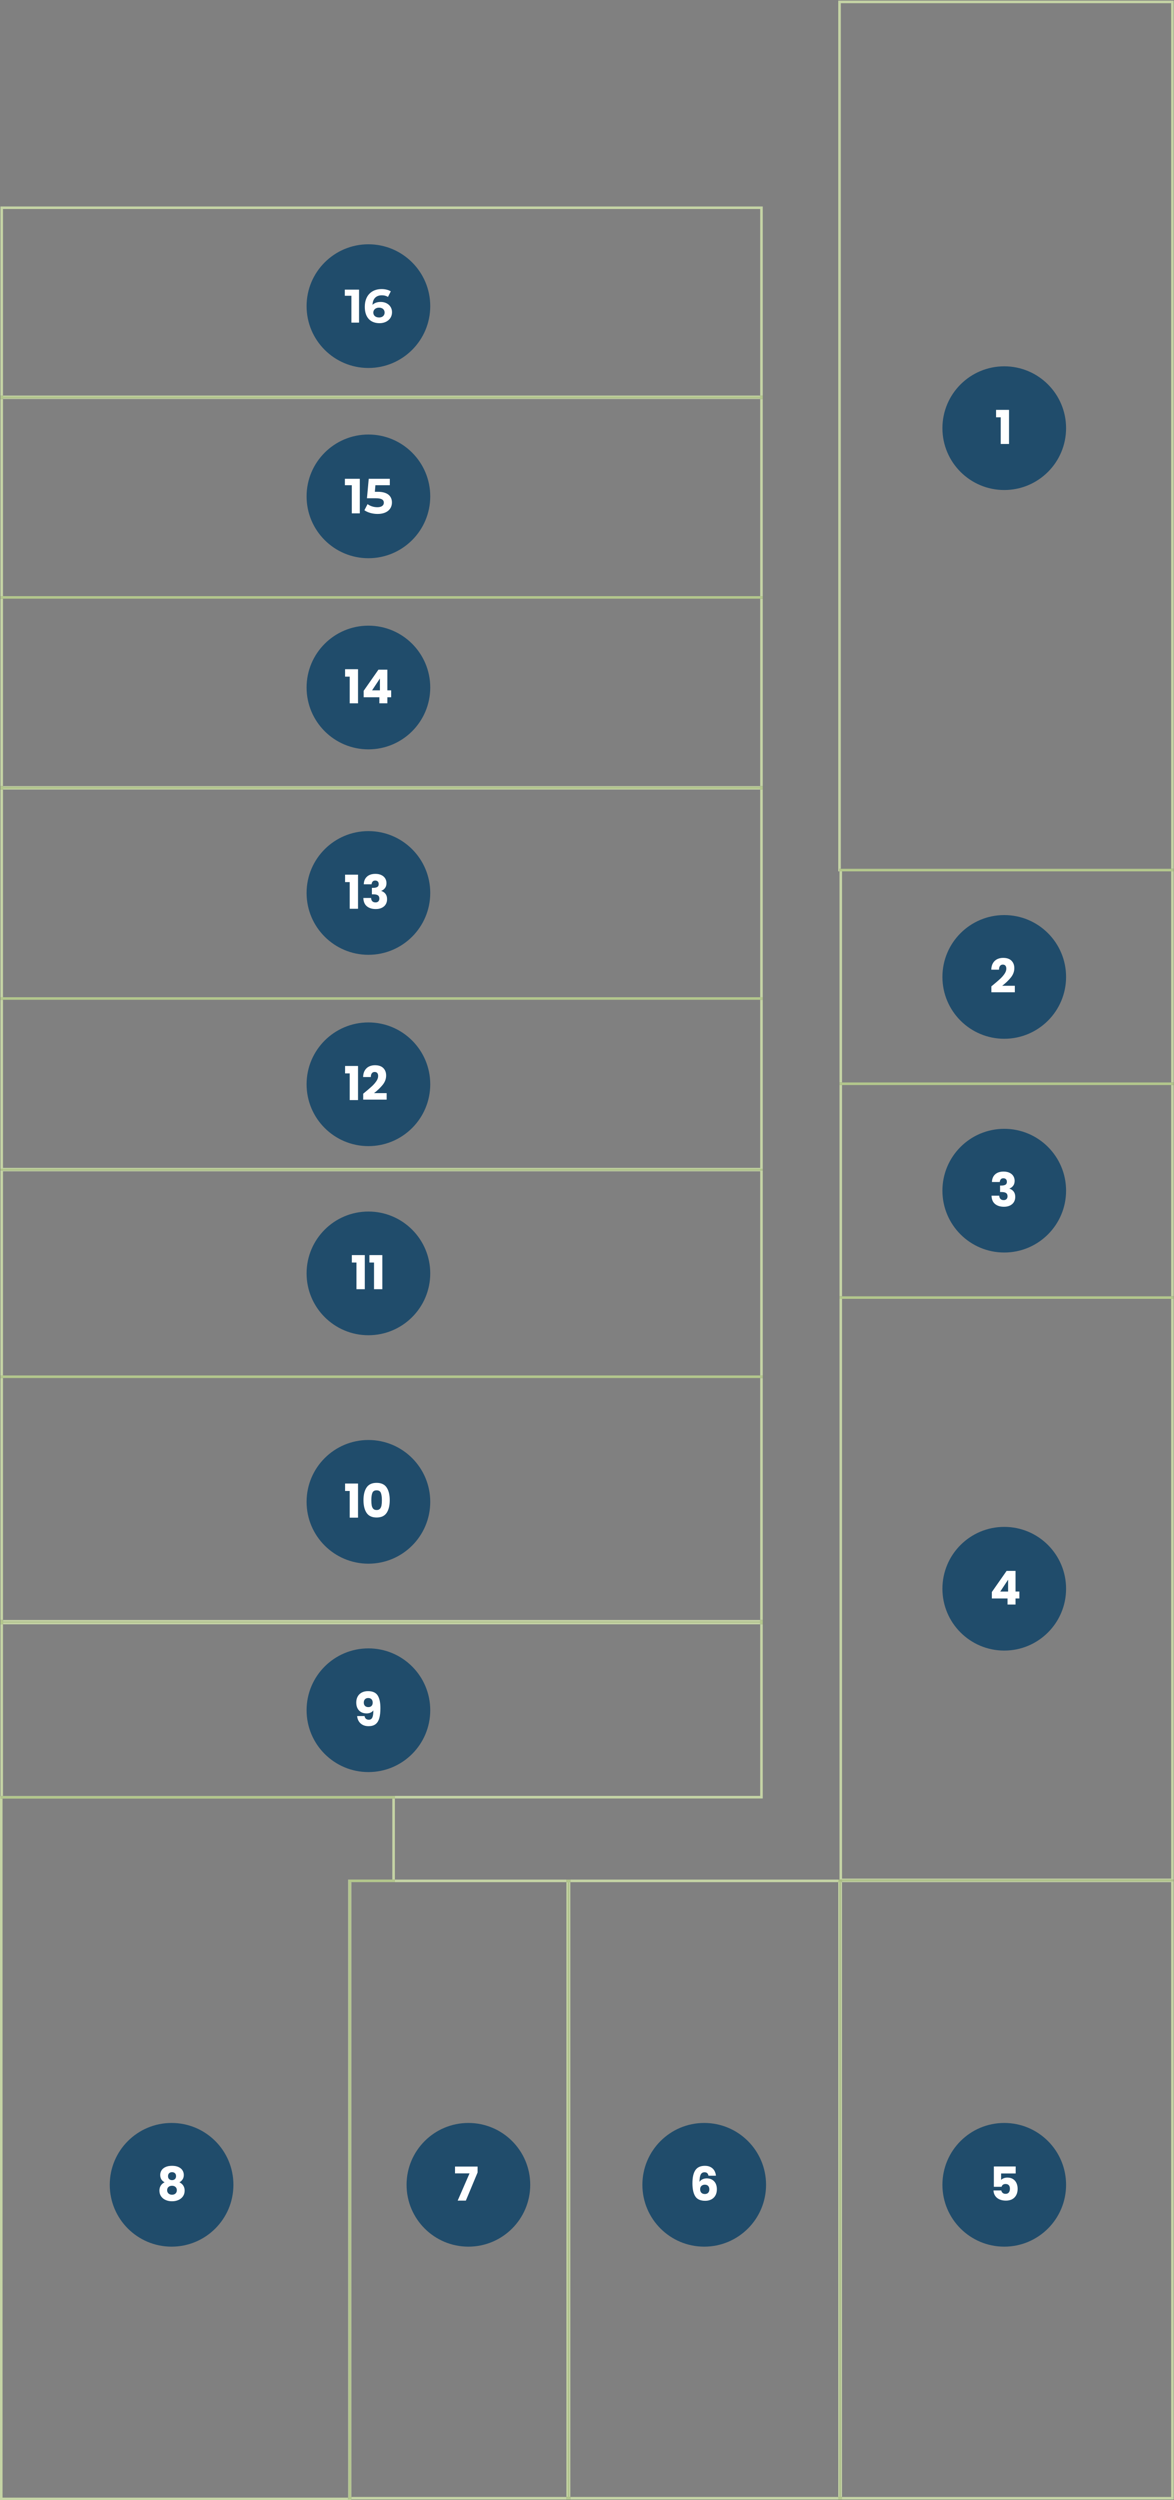 <?xml version="1.0" encoding="UTF-8" standalone="no"?>
<!-- Created with Inkscape (http://www.inkscape.org/) -->

<svg
   version="1.1"
   id="svg2"
   width="611.64"
   height="1302.16"
   viewBox="0 0 611.64 1302.16"
   sodipodi:docname="Vectores Marina Capas.eps"
   xmlns:inkscape="http://www.inkscape.org/namespaces/inkscape"
   xmlns:sodipodi="http://sodipodi.sourceforge.net/DTD/sodipodi-0.dtd"
   xmlns="http://www.w3.org/2000/svg"
   xmlns:svg="http://www.w3.org/2000/svg">
  <rect x="0" y="0" width="611.64" height="1302.16" fill="#808080" stroke="none"/>
  <defs
     id="defs6" />
  <sodipodi:namedview
     id="namedview4"
     pagecolor="#ffffff"
     bordercolor="#000000"
     borderopacity="0.25"
     inkscape:showpageshadow="2"
     inkscape:pageopacity="0.0"
     inkscape:pagecheckerboard="0"
     inkscape:deskcolor="#d1d1d1" />
  <g
     id="g8"
     inkscape:groupmode="layer"
     inkscape:label="ink_ext_XXXXXX"
     transform="matrix(1.333,0,0,-1.333,0,1302.16)">
    <g
       id="g10"
       transform="scale(0.1)">
      <path
         d="M 2971.1,8209.62 H 11.719 v 3.44 H 2971.1 v -3.44 m -2969.381,0 v 0 752.35 H 2981.1 v -738.91 h -9.99 l -0.01,728.91 H 11.719 V 8223.06 H 1.719 v -13.44"
         style="fill:#c5d4a5;fill-opacity:1;fill-rule:nonzero;stroke:none"
         id="path12" />
      <path
         d="m 1.719,7429.47 v 0 780.15 H 11.719 V 7439.47 H 2971.11 l -0.01,770.15 h 10 v 5 8.44 -783.59 H 2976.11 1.719 v -10 M 2971.11,8219.62 H 11.719 v 3.44 H 2971.11 v -3.44"
         style="fill:#c5d4a5;fill-opacity:1;fill-rule:nonzero;stroke:none"
         id="path14" />
      <path
         d="m 2981.1,8209.62 h -10 v 3.44 H 11.719 v -3.44 H 1.719 v 13.44 H 11.719 v -3.44 H 2971.11 v 3.44 h 9.99 v -8.44 -5 m -4.99,5 v 0 5 -5"
         style="fill:#b3c78c;fill-opacity:1;fill-rule:nonzero;stroke:none"
         id="path16" />
      <path
         d="M 2971.1,6683.69 H 11.719 v 3.44 H 2971.1 v -3.44 m -2969.381,0 v 0 745.78 H 2981.1 v 5 5 -742.34 h -9.99 l -0.01,732.34 H 11.719 V 6697.13 H 1.719 v -13.44"
         style="fill:#c5d4a5;fill-opacity:1;fill-rule:nonzero;stroke:none"
         id="path18" />
      <path
         d="M 2981.1,7429.47 H 1.719 v 10 H 2976.11 v -5 5 h 4.99 v -5 -5"
         style="fill:#b3c78c;fill-opacity:1;fill-rule:nonzero;stroke:none"
         id="path20" />
      <path
         d="m 1.719,5862.3 v 0 821.39 H 11.719 V 5872.3 H 2971.11 l -0.01,811.39 h 10 v 5 8.44 -824.83 H 2976.11 1.719 v -10 M 2971.11,6693.69 H 11.719 v 3.44 H 2971.11 v -3.44"
         style="fill:#c5d4a5;fill-opacity:1;fill-rule:nonzero;stroke:none"
         id="path22" />
      <path
         d="m 2981.1,6683.69 h -10 v 3.44 H 11.719 v -3.44 H 1.719 v 13.44 H 11.719 v -3.44 H 2971.11 v 3.44 h 9.99 v -8.44 -5 m -4.99,5 v 0 5 -5"
         style="fill:#b3c78c;fill-opacity:1;fill-rule:nonzero;stroke:none"
         id="path24" />
      <path
         d="m 1.719,5195.56 v 0 666.74 H 2981.1 v 5 5 -670.17 h -4.99 v 3.43 -3.43 H 1.719 v -6.57 M 11.719,5862.3 V 5205.56 H 2971.11 l -0.01,656.74 H 11.719"
         style="fill:#c5d4a5;fill-opacity:1;fill-rule:nonzero;stroke:none"
         id="path26" />
      <path
         d="M 2981.1,5862.3 H 1.719 v 10 H 2976.11 v -5 5 h 4.99 v -5 -5"
         style="fill:#b3c78c;fill-opacity:1;fill-rule:nonzero;stroke:none"
         id="path28" />
      <path
         d="m 1.719,4384.48 v 0 811.08 H 2981.1 v 5 1.57 -807.65 H 2976.11 1.719 v -10 M 11.719,5192.13 V 4394.48 H 2971.11 l -0.01,797.65 H 11.719"
         style="fill:#c5d4a5;fill-opacity:1;fill-rule:nonzero;stroke:none"
         id="path30" />
      <path
         d="M 2981.1,5195.56 H 1.719 v 6.57 H 2976.11 v -1.57 1.57 h 4.99 v -1.57 -5"
         style="fill:#b3c78c;fill-opacity:1;fill-rule:nonzero;stroke:none"
         id="path32" />
      <path
         d="M 2971.1,3422.18 H 11.719 v 6.87 H 2971.1 v -6.87 m -2969.381,0 v 0 962.3 H 2981.1 v 5 5 -955.43 h -9.99 l -0.01,945.43 H 11.719 V 3439.05 H 1.719 v -16.87"
         style="fill:#c5d4a5;fill-opacity:1;fill-rule:nonzero;stroke:none"
         id="path34" />
      <path
         d="M 2981.1,4384.48 H 1.719 v 10 H 2976.11 v -5 5 h 4.99 v -5 -5"
         style="fill:#b3c78c;fill-opacity:1;fill-rule:nonzero;stroke:none"
         id="path36" />
      <path
         d="M 2981.1,2741.7 H 1543.35 v 9.14 h -5 v -5 5 H 1.719 v 671.34 H 11.719 V 2751.7 H 2971.11 l -0.01,670.48 h 10 v 5 11.87 -692.35 -5 m -4.99,5 v 0 5 -5 m -5,685.48 H 11.719 v 6.87 H 2971.11 v -6.87"
         style="fill:#c5d4a5;fill-opacity:1;fill-rule:nonzero;stroke:none"
         id="path38" />
      <path
         d="m 2981.1,3422.18 h -10 v 6.87 H 11.719 v -6.87 H 1.719 v 16.87 H 11.719 v -6.87 H 2971.11 v 6.87 h 9.99 v -11.87 -5 m -4.99,5 v 0 5 -5"
         style="fill:#b3c78c;fill-opacity:1;fill-rule:nonzero;stroke:none"
         id="path40" />
      <path
         d="M 1373.22,0 H 0 v 2750.84 h 1.719 v -9.14 H 1543.35 v -316.93 h -180.12 v 0.43 h 170.12 v 315.64 H 10 V 2433.95 2420.2 10 H 1360.65 V 2.582 h 12.57 V 0"
         style="fill:#c5d4a5;fill-opacity:1;fill-rule:nonzero;stroke:none"
         id="path42" />
      <path
         d="M 1543.35,2741.7 H 1.719 v 9.14 H 1538.35 v -5 5 h 5 v -9.14"
         style="fill:#b3c78c;fill-opacity:1;fill-rule:nonzero;stroke:none"
         id="path44" />
      <path
         d="m 1370.65,12.582 h 2.57 v 2402.19 h -2.57 z"
         style="fill:#c5d4a5;fill-opacity:1;fill-rule:nonzero;stroke:none"
         id="path46" />
      <path
         d="M 2213.83,2.582 H 1373.22 V 12.582 h 840.61 V 2.582 M 1363.23,10 h -2.58 v 2414.77 h 2.58 V 10 m 865.75,2.582 h -4.99 -0.16 V 2414.77 h 5.15 V 12.582 m -15.15,2402.188 h -840.61 v 0.43 h 170.13 v 9.57 h 685.63 -15.15 v -10"
         style="fill:#c5d4a5;fill-opacity:1;fill-rule:nonzero;stroke:none"
         id="path48" />
      <path
         d="m 1373.22,2.582 h -12.57 V 10 h 2.58 v 2414.77 h 180.12 v -9.57 h -170.13 v -0.43 h -2.57 V 12.582 h 2.57 V 2.582"
         style="fill:#b3c78c;fill-opacity:1;fill-rule:nonzero;stroke:none"
         id="path50" />
      <path
         d="m 3276.19,2.582 h -1062.36 15.15 V 12.582 H 3276.19 V 2.582 M 2218.99,12.582 h -5.16 V 2414.77 h 5.16 V 12.582 M 3276.19,2414.77 H 2228.98 v 10 h 1052.1 -4.89 v -10"
         style="fill:#c5d4a5;fill-opacity:1;fill-rule:nonzero;stroke:none"
         id="path52" />
      <path
         d="m 2228.98,2.582 h -15.15 V 12.582 h 5.16 V 2414.77 h -5.16 v 10 h 15.15 v -10 h -5.15 V 12.582 h 0.16 V 7.582 12.582 h 4.99 v -5 -5"
         style="fill:#b3c78c;fill-opacity:1;fill-rule:nonzero;stroke:none"
         id="path54" />
      <path
         d="m 3286.19,12.582 h 4.758 v 2402.19 h -4.758 z"
         style="fill:#c5d4a5;fill-opacity:1;fill-rule:nonzero;stroke:none"
         id="path56" />
      <path
         d="m 4587.28,2.582 h -1311.09 14.76 V 12.582 H 4577.28 V 2414.77 H 3290.95 v 3.87 H 4587.28 V 7.582 v -5 m -5,5 v 0 V 12.582 7.582 M 3280.95,12.582 h -4.76 V 2414.77 h 4.76 V 12.582"
         style="fill:#c5d4a5;fill-opacity:1;fill-rule:nonzero;stroke:none"
         id="path58" />
      <path
         d="m 3290.95,2.582 h -14.76 V 12.582 h 4.76 V 2414.77 h -4.76 v 10 h 4.89 v -6.13 h 9.87 v -3.87 h -4.76 V 12.582 h 4.76 v -5 -5 m -5,5 v 0 5 -5"
         style="fill:#b3c78c;fill-opacity:1;fill-rule:nonzero;stroke:none"
         id="path60" />
      <path
         d="m 4587.28,2418.64 v 0 6.13 h -5 v 3.87 -3.87 h -1291.33 -9.87 v 2279.02 -10 h 10 V 2428.64 h 1286.2 v 2265.15 h 10 v -2270.15 -5"
         style="fill:#c5d4a5;fill-opacity:1;fill-rule:nonzero;stroke:none"
         id="path62" />
      <path
         d="M 4587.28,2418.64 H 3290.95 v 6.13 h 1291.33 v -1.13 1.13 h 5 v -6.13"
         style="fill:#b3c78c;fill-opacity:1;fill-rule:nonzero;stroke:none"
         id="path64" />
      <path
         d="m 3281.08,2418.64 h 9.867 v 6.129 h -9.867 z"
         style="fill:#acc183;fill-opacity:1;fill-rule:nonzero;stroke:none"
         id="path66" />
      <path
         d="m 4587.28,4693.79 v 0 10 h -10 v 825.45 h 10 v -830.45 -5 m -1296.2,10 h -10 v 835.45 -10 h 10 v -825.45"
         style="fill:#c5d4a5;fill-opacity:1;fill-rule:nonzero;stroke:none"
         id="path68" />
      <path
         d="m 4587.28,4693.79 h -1306.2 v 10 h 1306.2 v -10 m -5,5 v 0 5 -5"
         style="fill:#b3c78c;fill-opacity:1;fill-rule:nonzero;stroke:none"
         id="path70" />
      <path
         d="m 4587.28,5529.24 v 0 10 h -10 v 824.83 h 10 v -829.83 -5 m -1296.2,10 h -10 v 824.83 h 10 v -824.83"
         style="fill:#c5d4a5;fill-opacity:1;fill-rule:nonzero;stroke:none"
         id="path72" />
      <path
         d="m 4587.28,5529.24 h -1306.2 v 10 h 1306.2 v -10 m -5,5 v 0 5 -5"
         style="fill:#b3c78c;fill-opacity:1;fill-rule:nonzero;stroke:none"
         id="path74" />
      <path
         d="m 4587.28,6364.07 v 0 10 h -10 V 9756.18 H 3286.19 V 6374.07 h -5.11 v -10 h -4.89 v 3402.11 h 1311.09 v -3397.11 -5"
         style="fill:#c5d4a5;fill-opacity:1;fill-rule:nonzero;stroke:none"
         id="path76" />
      <path
         d="m 4587.28,6364.07 h -1306.2 v 10 h 1306.2 v -10 m -5,5 v 0 5 -5"
         style="fill:#b3c78c;fill-opacity:1;fill-rule:nonzero;stroke:none"
         id="path78" />
      <path
         d="m 1681.57,8572.54 c 0,-133.46 -108.2,-241.66 -241.66,-241.66 -133.46,0 -241.66,108.2 -241.66,241.66 0,133.46 108.2,241.66 241.66,241.66 133.46,0 241.66,-108.2 241.66,-241.66"
         style="fill:#204c6b;fill-opacity:1;fill-rule:nonzero;stroke:none"
         id="path80" />
      <path
         d="m 1403.27,8636.96 v -128.84 h -29.82 v 104.91 h -25.77 v 23.93 h 55.59"
         style="fill:#ffffff;fill-opacity:1;fill-rule:nonzero;stroke:none"
         id="path82" />
      <path
         d="m 1503.25,8547.32 c 0,11.78 -8.66,19.33 -21.91,19.33 -13.06,0 -22.27,-8.1 -22.27,-19.33 0,-11.04 8.28,-19.14 22.64,-19.14 12.7,0 21.54,7.37 21.54,19.14 z m 28.89,1.47 c 0,-26.31 -21.54,-42.88 -48.77,-42.88 -35.53,0 -57.61,22.27 -57.61,63.86 0,44.55 26.87,69.4 65.71,69.4 13.61,0 26.87,-3.14 35.88,-8.85 l -11.04,-21.89 c -7.18,4.78 -15.46,6.44 -24.11,6.44 -21.53,0 -35.34,-12.7 -36.26,-37.36 7.55,7.54 18.4,11.41 31.85,11.41 24.84,0 44.35,-15.83 44.35,-40.13"
         style="fill:#ffffff;fill-opacity:1;fill-rule:nonzero;stroke:none"
         id="path84" />
      <path
         d="m 1681.57,7829.23 c 0,-133.46 -108.2,-241.66 -241.66,-241.66 -133.46,0 -241.66,108.2 -241.66,241.66 0,133.46 108.2,241.66 241.66,241.66 133.46,0 241.66,-108.2 241.66,-241.66"
         style="fill:#204c6b;fill-opacity:1;fill-rule:nonzero;stroke:none"
         id="path86" />
      <path
         d="m 1406.23,7897.89 v -135 h -31.24 v 109.93 h -27 v 25.07 h 58.24"
         style="fill:#ffffff;fill-opacity:1;fill-rule:nonzero;stroke:none"
         id="path88" />
      <path
         d="m 1531.83,7805.32 c 0,-23.92 -17.55,-44.75 -56.12,-44.75 -18.71,0 -38.38,5.2 -51.5,14.46 l 12.35,23.92 c 10.21,-7.71 24.29,-12.15 38.38,-12.15 15.61,0 25.26,6.56 25.26,17.55 0,10.61 -6.94,17.55 -31.43,17.55 h -34.53 l 6.94,75.99 h 82.35 v -25.07 h -56.31 l -2.12,-25.65 h 10.99 c 39.92,0 55.74,-17.94 55.74,-41.85"
         style="fill:#ffffff;fill-opacity:1;fill-rule:nonzero;stroke:none"
         id="path90" />
      <path
         d="m 1681.57,7082.43 c 0,-133.47 -108.2,-241.66 -241.66,-241.66 -133.46,0 -241.66,108.19 -241.66,241.66 0,133.46 108.2,241.65 241.66,241.65 133.46,0 241.66,-108.19 241.66,-241.65"
         style="fill:#204c6b;fill-opacity:1;fill-rule:nonzero;stroke:none"
         id="path92" />
      <path
         d="m 1348.73,7124.88 v 29.03 h 50.57 v -133.26 h -32.5 v 104.23 h -18.07"
         style="fill:#ffffff;fill-opacity:1;fill-rule:nonzero;stroke:none"
         id="path94" />
      <path
         d="m 1484.91,7117.76 -30.67,-46.36 h 30.67 z m -63.53,-73.38 v 25.19 l 57.69,82.51 h 34.86 v -80.68 h 14.97 v -27.02 h -14.97 v -23.73 h -31.21 v 23.73 h -61.34"
         style="fill:#ffffff;fill-opacity:1;fill-rule:nonzero;stroke:none"
         id="path96" />
      <path
         d="m 1681.57,6279.71 c 0,-133.46 -108.2,-241.65 -241.66,-241.65 -133.46,0 -241.66,108.19 -241.66,241.65 0,133.47 108.2,241.66 241.66,241.66 133.46,0 241.66,-108.19 241.66,-241.66"
         style="fill:#204c6b;fill-opacity:1;fill-rule:nonzero;stroke:none"
         id="path98" />
      <path
         d="m 1348.73,6322.17 v 29.03 h 50.57 v -133.26 h -32.5 v 104.23 h -18.07"
         style="fill:#ffffff;fill-opacity:1;fill-rule:nonzero;stroke:none"
         id="path100" />
      <path
         d="m 1434.53,6343.71 c 8.03,7.06 18.92,10.59 32.67,10.59 9.13,0 16.95,-1.58 23.46,-4.75 6.51,-3.16 11.44,-7.48 14.78,-12.96 3.35,-5.47 5.02,-11.62 5.02,-18.43 0,-8.04 -2,-14.58 -6.02,-19.63 -4.02,-5.05 -8.7,-8.49 -14.06,-10.31 v -0.73 c 6.94,-2.31 12.42,-6.15 16.43,-11.5 4.02,-5.36 6.03,-12.23 6.03,-20.63 0,-7.55 -1.74,-14.21 -5.21,-19.99 -3.46,-5.78 -8.52,-10.31 -15.15,-13.6 -6.63,-3.28 -14.51,-4.93 -23.64,-4.93 -14.6,0 -26.25,3.59 -34.95,10.77 -8.71,7.18 -13.3,18.01 -13.79,32.5 h 30.31 c 0.12,-5.36 1.64,-9.59 4.56,-12.69 2.92,-3.1 7.18,-4.65 12.78,-4.65 4.74,0 8.42,1.36 11.04,4.1 2.62,2.74 3.93,6.36 3.93,10.86 0,5.85 -1.86,10.07 -5.57,12.69 -3.71,2.62 -9.65,3.93 -17.8,3.93 h -5.84 v 25.37 h 5.84 c 6.21,0 11.23,1.06 15.06,3.19 3.83,2.13 5.75,5.94 5.75,11.41 0,4.38 -1.22,7.79 -3.65,10.22 -2.44,2.44 -5.78,3.66 -10.04,3.66 -4.63,0 -8.06,-1.4 -10.31,-4.2 -2.26,-2.8 -3.56,-6.27 -3.93,-10.41 h -30.48 c 0.48,13.02 4.74,23.06 12.78,30.12"
         style="fill:#ffffff;fill-opacity:1;fill-rule:nonzero;stroke:none"
         id="path102" />
      <path
         d="m 1681.57,5532.21 c 0,-133.46 -108.2,-241.65 -241.66,-241.65 -133.46,0 -241.66,108.19 -241.66,241.65 0,133.47 108.2,241.66 241.66,241.66 133.46,0 241.66,-108.19 241.66,-241.66"
         style="fill:#204c6b;fill-opacity:1;fill-rule:nonzero;stroke:none"
         id="path104" />
      <path
         d="m 1348.73,5574.67 v 29.02 h 50.57 v -133.25 h -32.5 v 104.23 h -18.07"
         style="fill:#ffffff;fill-opacity:1;fill-rule:nonzero;stroke:none"
         id="path106" />
      <path
         d="m 1425.22,5500.01 c 11.92,9.86 21.32,17.95 28.2,24.28 6.87,6.32 12.69,12.96 17.43,19.9 4.75,6.93 7.12,13.69 7.12,20.26 0,4.99 -1.16,8.88 -3.47,11.68 -2.31,2.8 -5.78,4.2 -10.4,4.2 -4.63,0 -8.25,-1.73 -10.86,-5.2 -2.62,-3.47 -3.93,-8.37 -3.93,-14.7 h -30.12 c 0.24,10.34 2.47,18.99 6.66,25.92 4.2,6.94 9.74,12.05 16.62,15.34 6.87,3.28 14.51,4.93 22.91,4.93 14.48,0 25.4,-3.72 32.76,-11.14 7.36,-7.42 11.05,-17.1 11.05,-29.02 0,-13.03 -4.45,-25.1 -13.33,-36.24 -8.88,-11.13 -20.2,-22 -33.95,-32.58 h 49.28 v -25.38 h -91.63 v 23.19 c 4.13,3.28 6.02,4.8 5.66,4.56"
         style="fill:#ffffff;fill-opacity:1;fill-rule:nonzero;stroke:none"
         id="path108" />
      <path
         d="m 1681.57,4793.3 c 0,-133.46 -108.2,-241.65 -241.66,-241.65 -133.46,0 -241.66,108.19 -241.66,241.65 0,133.47 108.2,241.66 241.66,241.66 133.46,0 241.66,-108.19 241.66,-241.66"
         style="fill:#204c6b;fill-opacity:1;fill-rule:nonzero;stroke:none"
         id="path110" />
      <path
         d="m 1375.14,4835.76 v 29.03 h 50.57 v -133.26 h -32.49 v 104.23 h -18.08"
         style="fill:#ffffff;fill-opacity:1;fill-rule:nonzero;stroke:none"
         id="path112" />
      <path
         d="m 1443.78,4835.76 v 29.03 h 50.56 v -133.26 h -32.49 v 104.23 h -18.07"
         style="fill:#ffffff;fill-opacity:1;fill-rule:nonzero;stroke:none"
         id="path114" />
      <path
         d="m 1681.57,3900.7 c 0,-133.46 -108.2,-241.66 -241.66,-241.66 -133.46,0 -241.66,108.2 -241.66,241.66 0,133.46 108.2,241.66 241.66,241.66 133.46,0 241.66,-108.2 241.66,-241.66"
         style="fill:#204c6b;fill-opacity:1;fill-rule:nonzero;stroke:none"
         id="path116" />
      <path
         d="m 1348.73,3943.16 v 29.02 h 50.57 v -133.25 h -32.5 v 104.23 h -18.07"
         style="fill:#ffffff;fill-opacity:1;fill-rule:nonzero;stroke:none"
         id="path118" />
      <path
         d="m 1488.56,3935.77 c -2.68,6.63 -8.22,9.94 -16.61,9.94 -8.4,0 -13.94,-3.31 -16.61,-9.94 -2.68,-6.64 -4.02,-16.1 -4.02,-28.39 0,-8.28 0.48,-15.12 1.46,-20.54 0.97,-5.41 2.95,-9.79 5.93,-13.14 2.98,-3.35 7.4,-5.02 13.24,-5.02 5.84,0 10.25,1.67 13.23,5.02 2.98,3.35 4.96,7.73 5.93,13.14 0.98,5.42 1.46,12.26 1.46,20.54 0,12.29 -1.34,21.75 -4.01,28.39 z m -55.77,21.08 c 8.09,12.05 21.15,18.07 39.16,18.07 18.01,0 31.06,-6.02 39.15,-18.07 8.09,-12.05 12.14,-28.54 12.14,-49.47 0,-21.17 -4.05,-37.79 -12.14,-49.83 -8.09,-12.05 -21.14,-18.08 -39.15,-18.08 -18.01,0 -31.07,6.03 -39.16,18.08 -8.09,12.04 -12.14,28.66 -12.14,49.83 0,20.93 4.05,37.42 12.14,49.47"
         style="fill:#ffffff;fill-opacity:1;fill-rule:nonzero;stroke:none"
         id="path120" />
      <path
         d="m 1681.57,3086.51 c 0,-133.47 -108.2,-241.66 -241.66,-241.66 -133.46,0 -241.66,108.19 -241.66,241.66 0,133.46 108.2,241.65 241.66,241.65 133.46,0 241.66,-108.19 241.66,-241.65"
         style="fill:#204c6b;fill-opacity:1;fill-rule:nonzero;stroke:none"
         id="path122" />
      <path
         d="m 1452.12,3103.32 c 3.04,3.1 4.56,7.33 4.56,12.69 0,5.84 -1.58,10.34 -4.75,13.5 -3.16,3.17 -7.42,4.75 -12.77,4.75 -5.36,0 -9.59,-1.61 -12.69,-4.84 -3.1,-3.22 -4.66,-7.64 -4.66,-13.23 0,-5.24 1.56,-9.46 4.66,-12.69 3.1,-3.22 7.57,-4.84 13.42,-4.84 5.11,0 9.18,1.56 12.23,4.66 z m -10.59,-53.94 c 6.45,0 11.01,2.86 13.69,8.58 2.67,5.72 4.02,15.03 4.02,27.93 -2.68,-3.78 -6.33,-6.7 -10.96,-8.77 -4.62,-2.07 -9.79,-3.1 -15.51,-3.1 -7.79,0 -14.73,1.61 -20.81,4.84 -6.09,3.22 -10.86,8.03 -14.33,14.42 -3.47,6.39 -5.21,14.15 -5.21,23.27 0,9.01 1.86,16.86 5.57,23.55 3.71,6.69 9.01,11.87 15.88,15.52 6.88,3.65 15,5.47 24.37,5.47 18.01,0 30.61,-5.59 37.79,-16.79 7.18,-11.2 10.77,-27.69 10.77,-49.47 0,-15.82 -1.43,-28.87 -4.29,-39.15 -2.86,-10.29 -7.67,-18.11 -14.42,-23.46 -6.76,-5.36 -15.97,-8.03 -27.66,-8.03 -9.25,0 -17.13,1.82 -23.64,5.47 -6.51,3.65 -11.5,8.46 -14.96,14.42 -3.47,5.96 -5.45,12.54 -5.94,19.72 h 28.84 c 1.83,-9.62 7.43,-14.42 16.8,-14.42"
         style="fill:#ffffff;fill-opacity:1;fill-rule:nonzero;stroke:none"
         id="path124" />
      <path
         d="m 912.281,1232.26 c 0,-133.46 -108.195,-241.651 -241.656,-241.651 -133.465,0 -241.656,108.191 -241.656,241.651 0,133.47 108.191,241.66 241.656,241.66 133.461,0 241.656,-108.19 241.656,-241.66"
         style="fill:#204c6b;fill-opacity:1;fill-rule:nonzero;stroke:none"
         id="path126" />
      <path
         d="m 683.766,1277.55 c -2.86,2.74 -6.661,4.11 -11.407,4.11 -4.746,0 -8.55,-1.4 -11.41,-4.2 -2.859,-2.8 -4.289,-6.69 -4.289,-11.68 0,-4.75 1.461,-8.49 4.379,-11.23 2.922,-2.74 6.691,-4.11 11.32,-4.11 4.621,0 8.399,1.4 11.317,4.2 2.922,2.8 4.383,6.57 4.383,11.32 0,4.99 -1.434,8.85 -4.293,11.59 z m -25.282,-53.67 c -3.531,-3.1 -5.293,-7.39 -5.293,-12.87 0,-5.11 1.735,-9.31 5.204,-12.59 3.468,-3.29 8.121,-4.93 13.964,-4.93 5.84,0 10.434,1.64 13.782,4.93 3.343,3.28 5.019,7.48 5.019,12.59 0,5.36 -1.734,9.62 -5.203,12.78 -3.469,3.17 -8.004,4.75 -13.598,4.75 -5.722,0 -10.347,-1.55 -13.875,-4.66 z m -32.308,46.83 c 0,6.57 1.703,12.56 5.109,17.98 3.406,5.41 8.582,9.73 15.516,12.96 6.937,3.22 15.457,4.83 25.558,4.83 10.098,0 18.586,-1.61 25.465,-4.83 6.871,-3.23 12.016,-7.55 15.422,-12.96 3.406,-5.42 5.113,-11.41 5.113,-17.98 0,-6.58 -1.55,-12.3 -4.656,-17.16 -3.101,-4.87 -7.273,-8.71 -12.504,-11.5 6.574,-3.17 11.621,-7.52 15.153,-13.06 3.527,-5.54 5.293,-12.01 5.293,-19.44 0,-8.64 -2.192,-16.09 -6.571,-22.36 -4.383,-6.27 -10.312,-11.04 -17.797,-14.33 -7.484,-3.28 -15.793,-4.93 -24.918,-4.93 -9.129,0 -17.433,1.65 -24.918,4.93 -7.484,3.29 -13.418,8.06 -17.796,14.33 -4.383,6.27 -6.575,13.72 -6.575,22.36 0,7.55 1.766,14.09 5.293,19.63 3.532,5.53 8.52,9.82 14.973,12.87 -11.441,6.08 -17.16,15.63 -17.16,28.66"
         style="fill:#ffffff;fill-opacity:1;fill-rule:nonzero;stroke:none"
         id="path128" />
      <path
         d="m 2072.34,1232.26 c 0,-133.46 -108.19,-241.651 -241.65,-241.651 -133.47,0 -241.66,108.191 -241.66,241.651 0,133.47 108.19,241.66 241.66,241.66 133.46,0 241.65,-108.19 241.65,-241.66"
         style="fill:#204c6b;fill-opacity:1;fill-rule:nonzero;stroke:none"
         id="path130" />
      <path
         d="m 1866.56,1280.38 -45.82,-109.89 h -31.95 l 46.37,106.42 h -56.77 v 26.65 h 88.17 v -23.18"
         style="fill:#ffffff;fill-opacity:1;fill-rule:nonzero;stroke:none"
         id="path132" />
      <path
         d="m 2994.05,1232.26 c 0,-133.46 -108.2,-241.651 -241.66,-241.651 -133.46,0 -241.66,108.191 -241.66,241.651 0,133.47 108.2,241.66 241.66,241.66 133.46,0 241.66,-108.19 241.66,-241.66"
         style="fill:#204c6b;fill-opacity:1;fill-rule:nonzero;stroke:none"
         id="path134" />
      <path
         d="m 2741.62,1228.08 c -3.47,-3.1 -5.2,-7.51 -5.2,-13.23 0,-5.84 1.61,-10.41 4.84,-13.69 3.22,-3.29 7.81,-4.93 13.78,-4.93 5.35,0 9.58,1.61 12.68,4.84 3.11,3.22 4.66,7.63 4.66,13.23 0,5.72 -1.52,10.22 -4.56,13.51 -3.05,3.28 -7.43,4.93 -13.15,4.93 -5.23,0 -9.58,-1.56 -13.05,-4.66 z m 22.36,49.84 c -2.43,2.25 -5.9,3.37 -10.4,3.37 -6.94,0 -11.93,-3.01 -14.97,-9.03 -3.04,-6.03 -4.63,-15.55 -4.75,-28.57 2.68,4.26 6.54,7.6 11.59,10.04 5.05,2.43 10.62,3.65 16.71,3.65 11.92,0 21.51,-3.77 28.75,-11.32 7.24,-7.55 10.86,-18.07 10.86,-31.58 0,-8.88 -1.8,-16.67 -5.39,-23.36 -3.59,-6.7 -8.82,-11.93 -15.69,-15.7 -6.88,-3.78 -15,-5.66 -24.37,-5.66 -18.75,0 -31.77,5.87 -39.07,17.61 -7.3,11.75 -10.95,28.63 -10.95,50.66 0,23.12 3.86,40.31 11.59,51.57 7.73,11.25 20.11,16.88 37.15,16.88 9.13,0 16.82,-1.79 23.09,-5.38 6.27,-3.59 11.01,-8.31 14.24,-14.15 3.22,-5.84 5.14,-12.23 5.75,-19.17 h -29.03 c -0.97,4.51 -2.67,7.88 -5.11,10.14"
         style="fill:#ffffff;fill-opacity:1;fill-rule:nonzero;stroke:none"
         id="path136" />
      <path
         d="m 4166.66,1232.26 c 0,-133.46 -108.19,-241.651 -241.66,-241.651 -133.46,0 -241.65,108.191 -241.65,241.651 0,133.47 108.19,241.66 241.65,241.66 133.47,0 241.66,-108.19 241.66,-241.66"
         style="fill:#204c6b;fill-opacity:1;fill-rule:nonzero;stroke:none"
         id="path138" />
      <path
         d="m 3969.64,1276.55 h -56.96 v -25.19 c 2.44,2.67 5.84,4.86 10.22,6.57 4.39,1.7 9.13,2.55 14.24,2.55 9.13,0 16.71,-2.07 22.73,-6.2 6.02,-4.14 10.43,-9.5 13.23,-16.07 2.8,-6.57 4.2,-13.69 4.2,-21.35 0,-14.24 -4.01,-25.53 -12.04,-33.87 -8.04,-8.33 -19.35,-12.5 -33.96,-12.5 -9.74,0 -18.19,1.67 -25.37,5.02 -7.18,3.34 -12.72,8 -16.61,13.96 -3.9,5.96 -6.03,12.84 -6.39,20.63 h 30.48 c 0.73,-3.77 2.5,-6.91 5.3,-9.4 2.79,-2.5 6.63,-3.74 11.5,-3.74 5.72,0 9.97,1.82 12.77,5.47 2.8,3.66 4.2,8.52 4.2,14.61 0,5.96 -1.46,10.52 -4.38,13.69 -2.92,3.16 -7.18,4.74 -12.78,4.74 -4.13,0 -7.54,-1 -10.22,-3.01 -2.68,-2.01 -4.44,-4.65 -5.29,-7.94 h -30.12 v 79.41 h 85.25 v -27.38"
         style="fill:#ffffff;fill-opacity:1;fill-rule:nonzero;stroke:none"
         id="path140" />
      <path
         d="m 4166.66,3561.21 c 0,-133.46 -108.19,-241.65 -241.66,-241.65 -133.46,0 -241.65,108.19 -241.65,241.65 0,133.47 108.19,241.66 241.65,241.66 133.47,0 241.66,-108.19 241.66,-241.66"
         style="fill:#204c6b;fill-opacity:1;fill-rule:nonzero;stroke:none"
         id="path142" />
      <path
         d="m 3940.06,3596.55 -30.66,-46.36 h 30.66 z m -63.52,-73.38 v 25.19 l 57.68,82.51 h 34.87 v -80.68 h 14.97 v -27.02 h -14.97 v -23.73 h -31.22 v 23.73 h -61.33"
         style="fill:#ffffff;fill-opacity:1;fill-rule:nonzero;stroke:none"
         id="path144" />
      <path
         d="m 4166.66,5116.51 c 0,-133.46 -108.19,-241.65 -241.66,-241.65 -133.46,0 -241.65,108.19 -241.65,241.65 0,133.47 108.19,241.66 241.65,241.66 133.47,0 241.66,-108.19 241.66,-241.66"
         style="fill:#204c6b;fill-opacity:1;fill-rule:nonzero;stroke:none"
         id="path146" />
      <path
         d="m 3889.68,5180.51 c 8.03,7.06 18.92,10.59 32.68,10.59 9.12,0 16.94,-1.58 23.45,-4.75 6.51,-3.16 11.44,-7.48 14.79,-12.96 3.35,-5.47 5.02,-11.62 5.02,-18.43 0,-8.04 -2.01,-14.58 -6.02,-19.63 -4.02,-5.05 -8.71,-8.49 -14.06,-10.31 v -0.73 c 6.94,-2.31 12.41,-6.15 16.43,-11.5 4.02,-5.36 6.02,-12.23 6.02,-20.63 0,-7.55 -1.73,-14.21 -5.2,-19.99 -3.47,-5.78 -8.52,-10.31 -15.15,-13.6 -6.63,-3.28 -14.51,-4.92 -23.64,-4.92 -14.6,0 -26.26,3.58 -34.96,10.77 -8.7,7.17 -13.29,18 -13.78,32.49 h 30.3 c 0.12,-5.36 1.65,-9.59 4.57,-12.69 2.92,-3.1 7.18,-4.65 12.77,-4.65 4.75,0 8.43,1.37 11.05,4.1 2.61,2.74 3.92,6.36 3.92,10.86 0,5.85 -1.85,10.07 -5.56,12.69 -3.72,2.62 -9.65,3.93 -17.8,3.93 h -5.84 v 25.37 h 5.84 c 6.2,0 11.22,1.06 15.06,3.19 3.83,2.13 5.75,5.94 5.75,11.41 0,4.38 -1.22,7.79 -3.65,10.23 -2.44,2.43 -5.78,3.65 -10.04,3.65 -4.63,0 -8.07,-1.4 -10.32,-4.2 -2.25,-2.8 -3.56,-6.27 -3.92,-10.41 h -30.49 c 0.49,13.02 4.75,23.06 12.78,30.12"
         style="fill:#ffffff;fill-opacity:1;fill-rule:nonzero;stroke:none"
         id="path148" />
      <path
         d="M 4166.66,5951.65 C 4166.66,5818.19 4058.47,5710 3925,5710 c -133.46,0 -241.65,108.19 -241.65,241.65 0,133.47 108.19,241.66 241.65,241.66 133.47,0 241.66,-108.19 241.66,-241.66"
         style="fill:#204c6b;fill-opacity:1;fill-rule:nonzero;stroke:none"
         id="path150" />
      <path
         d="m 3880.37,5919.45 c 11.93,9.86 21.33,17.95 28.21,24.28 6.87,6.33 12.68,12.96 17.43,19.9 4.74,6.93 7.12,13.69 7.12,20.26 0,4.99 -1.16,8.88 -3.47,11.68 -2.31,2.8 -5.78,4.2 -10.41,4.2 -4.62,0 -8.24,-1.73 -10.86,-5.2 -2.62,-3.47 -3.92,-8.37 -3.92,-14.7 h -30.12 c 0.24,10.35 2.46,18.99 6.66,25.92 4.2,6.94 9.74,12.05 16.61,15.34 6.88,3.28 14.52,4.93 22.91,4.93 14.48,0 25.4,-3.72 32.77,-11.14 7.36,-7.42 11.04,-17.1 11.04,-29.02 0,-13.03 -4.44,-25.1 -13.32,-36.24 -8.89,-11.13 -20.21,-21.99 -33.96,-32.58 h 49.29 v -25.37 h -91.64 v 23.18 c 4.14,3.28 6.03,4.8 5.66,4.56"
         style="fill:#ffffff;fill-opacity:1;fill-rule:nonzero;stroke:none"
         id="path152" />
      <path
         d="m 4166.66,8095.71 c 0,-133.46 -108.19,-241.65 -241.66,-241.65 -133.46,0 -241.65,108.19 -241.65,241.65 0,133.47 108.19,241.66 241.65,241.66 133.47,0 241.66,-108.19 241.66,-241.66"
         style="fill:#204c6b;fill-opacity:1;fill-rule:nonzero;stroke:none"
         id="path154" />
      <path
         d="m 3893.07,8138.17 v 29.03 h 50.56 v -133.26 h -32.49 v 104.23 h -18.07"
         style="fill:#ffffff;fill-opacity:1;fill-rule:nonzero;stroke:none"
         id="path156" />
    </g>
  </g>
</svg>
